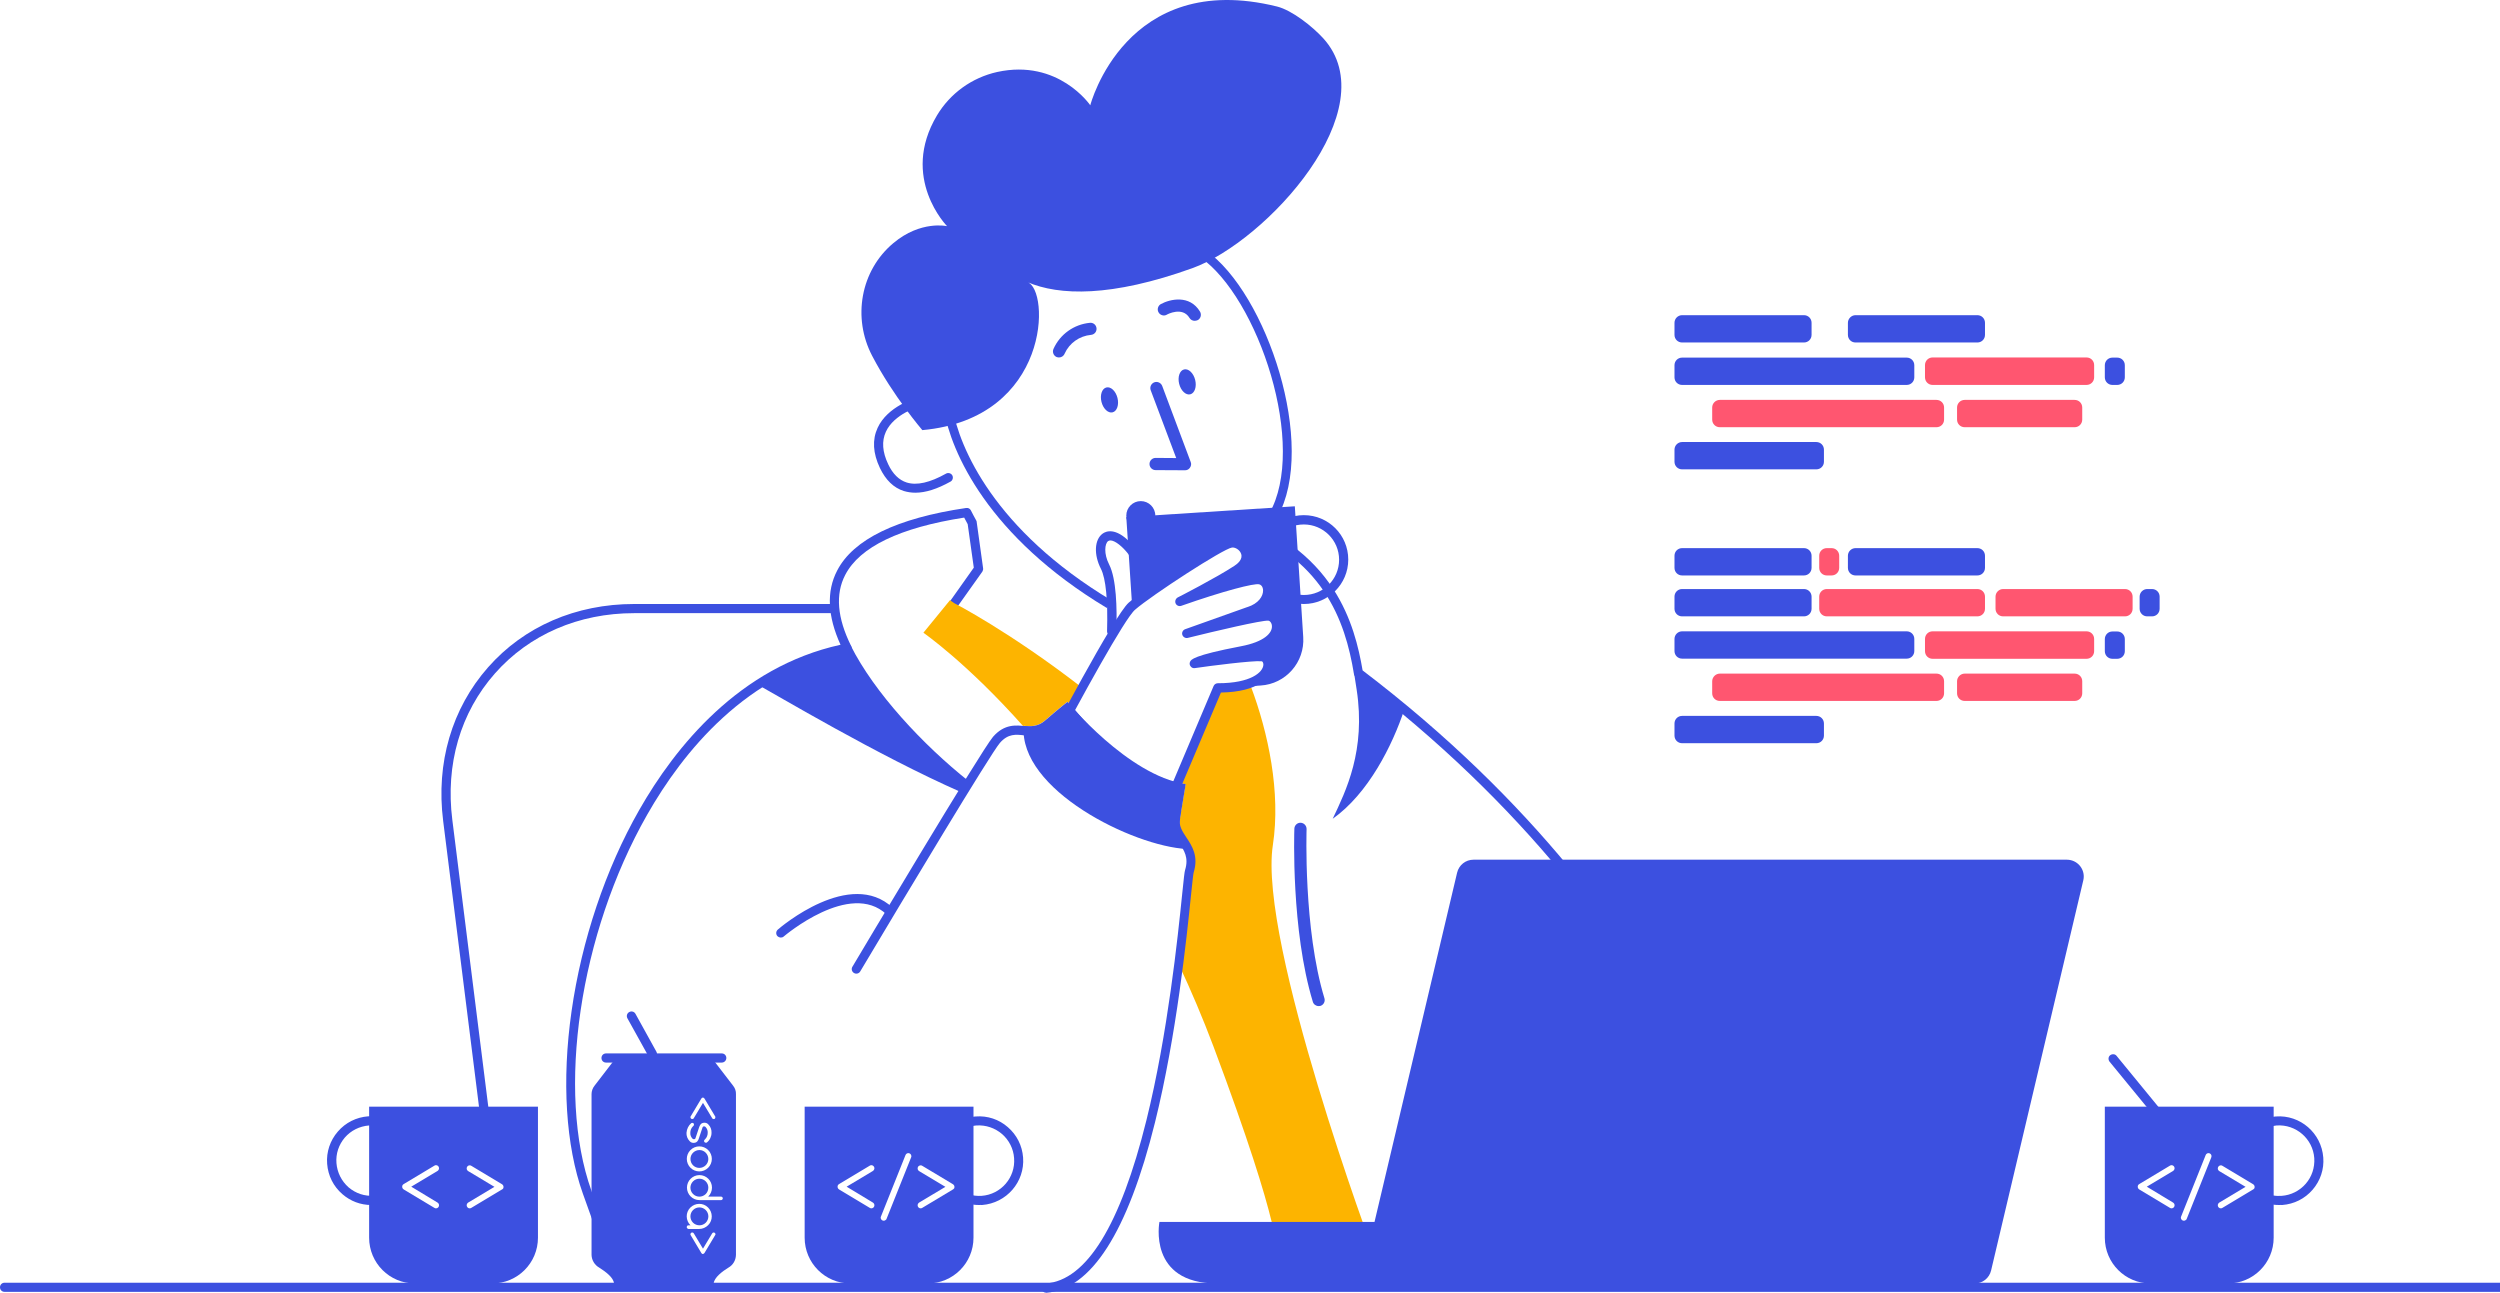 <svg width="847" height="438" viewBox="0 0 847 438" fill="none" xmlns="http://www.w3.org/2000/svg">
<path d="M164.314 380.121C163.538 380.121 162.866 379.552 162.763 378.776L150.143 278.129C147.66 258.475 153.091 240.011 165.349 226.099C177.554 212.238 195.139 204.635 214.844 204.635H281.511C282.391 204.635 283.063 205.307 283.063 206.186C283.063 207.066 282.391 207.738 281.511 207.738H214.844C196.07 207.738 179.313 214.979 167.676 228.167C155.987 241.408 150.867 258.992 153.246 277.767L165.866 378.414C165.969 379.241 165.349 380.017 164.521 380.121C164.469 380.069 164.418 380.121 164.314 380.121Z" fill="#3C50E0"/>
<path d="M225.447 436.598C225.447 436.598 225.396 436.598 225.447 436.598C208.793 436.443 203.518 421.496 198.449 407.118C198.139 406.187 197.829 405.308 197.467 404.377C191.674 388.085 190.278 366.156 193.639 342.623C197.053 318.625 205.173 294.42 216.551 274.456C228.809 252.941 250.531 225.995 284.77 218.444C280.374 208.772 279.96 200.342 283.632 193.308C289.115 182.705 303.855 175.568 327.336 172.103C328.008 171.999 328.629 172.309 328.939 172.93C329.559 174.12 330.128 175.258 330.749 176.344C330.852 176.499 330.904 176.654 330.904 176.861L333.076 192.532C333.128 192.946 333.025 193.308 332.818 193.67L324.543 205.307C324.025 206.031 323.094 206.186 322.37 205.669C321.646 205.152 321.491 204.221 322.008 203.497L329.922 192.325L327.853 177.585C327.491 176.861 327.077 176.137 326.663 175.361C304.837 178.774 291.287 185.291 286.373 194.756C282.96 201.273 283.632 209.393 288.39 218.909C288.597 219.323 288.597 219.84 288.39 220.306C288.184 220.719 287.77 221.03 287.304 221.133C253.066 227.805 231.395 254.699 219.241 276.06C196.329 316.298 188.416 369.88 200.363 403.394C200.673 404.325 201.035 405.204 201.346 406.135C206.518 420.772 211.017 433.392 225.447 433.547C226.326 433.547 226.999 434.271 226.999 435.099C226.999 435.926 226.275 436.598 225.447 436.598Z" fill="#3C50E0"/>
<path d="M346.834 246.218C346.834 246.114 346.834 246.011 346.834 245.907C349.265 246.166 351.644 246.166 353.971 244.149C359.66 239.235 361.677 237.736 361.677 237.736C361.677 237.736 362.195 238.356 363.126 239.391C364.263 237.322 365.401 235.201 366.591 232.977C342.024 213.944 323.25 204.324 323.25 204.324L321.853 203.342L312.854 214.358C312.854 214.41 327.542 224.495 346.834 246.218Z" fill="#FDB400"/>
<path d="M465.531 424.806C465.531 424.806 426.224 319.091 431.241 286.352C433.982 268.509 429.689 248.235 423.793 232.563L412.518 233.288L399.019 265.147C399.899 265.354 400.778 265.561 401.657 265.664C401.657 265.664 401.14 269.026 399.847 276.681C398.968 281.801 400.467 282.37 401.605 285.938C403.105 288.318 404.243 291.007 403.002 295.196C402.588 296.541 401.605 309.368 399.381 326.745C403.519 335.538 407.45 344.796 411.173 354.674C435.016 418.238 432.534 425.169 432.534 425.169L465.531 424.806Z" fill="#FDB400"/>
<path d="M598.658 435.771C597.882 435.771 597.262 435.202 597.107 434.478C594.262 415.497 574.04 316.401 459.273 229.253C458.963 228.995 458.756 228.684 458.704 228.271C455.756 210.324 448.308 188.395 416.966 177.637C416.139 177.378 415.725 176.499 415.983 175.672C416.242 174.844 417.121 174.43 417.949 174.689C433.051 179.861 444.429 188.291 451.774 199.67C457.98 209.289 460.307 219.323 461.652 227.133C576.936 314.902 597.262 414.825 600.21 433.961C600.313 434.788 599.744 435.616 598.917 435.719C598.813 435.771 598.71 435.771 598.658 435.771Z" fill="#3C50E0"/>
<path d="M446.757 340.865C445.878 340.865 445.05 340.296 444.792 339.417C437.396 315.108 438.482 282.111 438.533 280.715C438.585 279.577 439.568 278.698 440.654 278.749C441.792 278.801 442.671 279.732 442.671 280.87C442.671 281.18 441.533 314.591 448.722 338.227C449.033 339.313 448.464 340.451 447.326 340.813C447.171 340.813 446.964 340.865 446.757 340.865Z" fill="#3C50E0"/>
<path d="M458.704 227.65C459.066 229.874 459.377 231.891 459.635 233.649C462.79 254.234 456.015 267.94 451.515 277.404C463.566 268.871 471.738 252.631 475.824 240.27C470.858 236.287 464.083 231.632 458.704 227.65Z" fill="#3C50E0"/>
<path d="M288.184 218.651C279.753 220.358 265.892 224.599 255.859 231.477C262.841 235.305 297.441 255.993 325.681 268.405C325.887 268.25 327.439 265.664 328.215 264.682C312.647 252.321 296.2 234.632 288.184 218.651Z" fill="#3C50E0"/>
<path d="M310.113 166.931C308.768 166.931 307.475 166.724 306.234 166.362C302.769 165.276 300.079 162.638 298.114 158.552C295.735 153.535 295.476 148.984 297.338 144.95C300.751 137.554 310.165 134.916 310.527 134.813C311.354 134.606 312.182 135.071 312.44 135.899C312.647 136.726 312.182 137.554 311.354 137.812C311.251 137.812 302.924 140.191 300.131 146.294C298.683 149.449 298.941 153.121 300.907 157.259C302.458 160.569 304.579 162.638 307.165 163.465C310.578 164.552 315.078 163.517 320.508 160.466C321.233 160.052 322.215 160.311 322.629 161.035C323.043 161.759 322.784 162.741 322.06 163.155C317.509 165.689 313.578 166.931 310.113 166.931Z" fill="#3C50E0"/>
<path d="M312.492 145.726C312.492 145.726 302.613 134.244 295.476 120.538C288.752 107.66 291.545 91.678 302.665 82.369C311.975 74.559 320.871 76.628 320.871 76.628C320.871 76.628 304.786 60.284 317.457 39.079C321.957 31.58 329.301 26.304 337.835 24.391C358.626 19.839 369.384 35.666 369.384 35.666C369.384 35.666 381.331 -10.469 432.637 2.203C437.809 3.496 444.636 8.978 448.257 12.909C470.134 36.855 429.017 81.851 403.984 90.851C376.521 100.729 358.833 100.212 348.024 95.557C355.782 97.936 356.092 141.743 312.492 145.726Z" fill="#3C50E0"/>
<path d="M401.502 159.328L391.52 159.276C390.382 159.276 389.451 158.345 389.451 157.207C389.451 156.07 390.382 155.139 391.52 155.139L398.502 155.19L389.865 132.227C389.451 131.141 390.02 129.951 391.054 129.537C392.141 129.124 393.33 129.692 393.744 130.727L403.416 156.535C403.674 157.156 403.571 157.88 403.157 158.449C402.795 159.018 402.174 159.328 401.502 159.328Z" fill="#3C50E0"/>
<path d="M386.503 179.602C389.217 179.602 391.416 177.402 391.416 174.689C391.416 171.975 389.217 169.775 386.503 169.775C383.789 169.775 381.59 171.975 381.59 174.689C381.59 177.402 383.789 179.602 386.503 179.602Z" fill="#3C50E0"/>
<path d="M403.265 133.594C404.762 133.22 405.503 131.029 404.921 128.702C404.338 126.374 402.654 124.791 401.157 125.165C399.661 125.539 398.92 127.729 399.502 130.057C400.084 132.385 401.769 133.968 403.265 133.594Z" fill="#3C50E0"/>
<path d="M376.944 139.702C378.441 139.328 379.182 137.138 378.6 134.81C378.018 132.483 376.333 130.899 374.836 131.273C373.34 131.647 372.599 133.838 373.181 136.165C373.763 138.493 375.448 140.076 376.944 139.702Z" fill="#3C50E0"/>
<path d="M358.781 121.107C358.523 121.107 358.212 121.055 357.954 120.952C356.919 120.486 356.454 119.245 356.919 118.211C359.143 113.246 363.85 109.884 369.28 109.367C370.418 109.263 371.401 110.091 371.504 111.229C371.608 112.366 370.78 113.349 369.642 113.453C365.712 113.815 362.298 116.245 360.695 119.814C360.333 120.693 359.557 121.107 358.781 121.107Z" fill="#3C50E0"/>
<path d="M404.76 108.694C404.036 108.694 403.364 108.332 403.002 107.711C400.623 103.781 395.502 106.47 395.295 106.625C394.313 107.194 393.02 106.78 392.503 105.798C391.934 104.815 392.347 103.522 393.33 103.005C396.382 101.35 403.053 99.746 406.57 105.591C407.139 106.573 406.829 107.866 405.846 108.435C405.484 108.591 405.122 108.694 404.76 108.694Z" fill="#3C50E0"/>
<path d="M700.288 291.266H499.201C496.563 291.266 494.288 293.076 493.667 295.662L465.686 413.997H392.813C392.813 413.997 388.779 434.84 412.311 434.84H669.049C671.687 434.84 673.963 433.03 674.583 430.444L705.822 298.248C706.546 295.196 704.633 292.145 701.581 291.421C701.167 291.317 700.754 291.266 700.288 291.266Z" fill="#3C50E0"/>
<path d="M569.902 106.78H611.174C612.623 106.78 613.76 107.918 613.76 109.366V113.452C613.76 114.9 612.623 116.038 611.174 116.038H569.902C568.454 116.038 567.316 114.9 567.316 113.452V109.366C567.316 107.97 568.454 106.78 569.902 106.78Z" fill="#3C50E0"/>
<path d="M569.902 149.76H615.364C616.812 149.76 617.95 150.898 617.95 152.346V156.432C617.95 157.88 616.812 159.018 615.364 159.018H569.902C568.454 159.018 567.316 157.88 567.316 156.432V152.346C567.316 150.949 568.454 149.76 569.902 149.76Z" fill="#3C50E0"/>
<path d="M582.677 135.485H656.067C657.516 135.485 658.653 136.623 658.653 138.071V142.157C658.653 143.605 657.516 144.743 656.067 144.743H582.677C581.229 144.743 580.091 143.605 580.091 142.157V138.071C580.091 136.623 581.28 135.485 582.677 135.485Z" fill="#FF5670"/>
<path d="M665.636 135.485H702.874C704.322 135.485 705.46 136.623 705.46 138.071V142.157C705.46 143.605 704.322 144.743 702.874 144.743H665.636C664.187 144.743 663.05 143.605 663.05 142.157V138.071C663.05 136.623 664.239 135.485 665.636 135.485Z" fill="#FF5670"/>
<path d="M715.7 121.159H717.304C718.752 121.159 719.89 122.297 719.89 123.745V127.831C719.89 129.279 718.752 130.417 717.304 130.417H715.7C714.252 130.417 713.115 129.279 713.115 127.831V123.745C713.115 122.297 714.252 121.159 715.7 121.159Z" fill="#3C50E0"/>
<path d="M569.902 121.159H645.982C647.43 121.159 648.568 122.297 648.568 123.745V127.831C648.568 129.279 647.43 130.417 645.982 130.417H569.902C568.454 130.417 567.316 129.279 567.316 127.831V123.745C567.316 122.297 568.454 121.159 569.902 121.159Z" fill="#3C50E0"/>
<path d="M628.656 106.78H669.928C671.377 106.78 672.514 107.918 672.514 109.366V113.452C672.514 114.9 671.377 116.038 669.928 116.038H628.656C627.208 116.038 626.07 114.9 626.07 113.452V109.366C626.07 107.97 627.259 106.78 628.656 106.78Z" fill="#3C50E0"/>
<path d="M654.774 121.107H706.908C708.356 121.107 709.494 122.245 709.494 123.693V127.831C709.494 129.279 708.356 130.417 706.908 130.417H654.774C653.326 130.417 652.188 129.279 652.188 127.831V123.693C652.188 122.245 653.326 121.107 654.774 121.107Z" fill="#FF5670"/>
<path d="M569.902 199.566H611.174C612.623 199.566 613.76 200.704 613.76 202.152V206.238C613.76 207.686 612.623 208.824 611.174 208.824H569.902C568.454 208.824 567.316 207.686 567.316 206.238V202.152C567.316 200.704 568.454 199.566 569.902 199.566Z" fill="#3C50E0"/>
<path d="M569.902 242.545H615.364C616.812 242.545 617.95 243.683 617.95 245.131V249.217C617.95 250.665 616.812 251.803 615.364 251.803H569.902C568.454 251.803 567.316 250.665 567.316 249.217V245.131C567.316 243.683 568.454 242.545 569.902 242.545Z" fill="#3C50E0"/>
<path d="M582.677 228.219H656.067C657.516 228.219 658.653 229.357 658.653 230.805V234.891C658.653 236.339 657.516 237.477 656.067 237.477H582.677C581.229 237.477 580.091 236.339 580.091 234.891V230.805C580.091 229.408 581.28 228.219 582.677 228.219Z" fill="#FF5670"/>
<path d="M665.636 228.219H702.874C704.322 228.219 705.46 229.357 705.46 230.805V234.891C705.46 236.339 704.322 237.477 702.874 237.477H665.636C664.187 237.477 663.05 236.339 663.05 234.891V230.805C663.05 229.408 664.239 228.219 665.636 228.219Z" fill="#FF5670"/>
<path d="M715.7 213.944H717.304C718.752 213.944 719.89 215.082 719.89 216.53V220.616C719.89 222.064 718.752 223.202 717.304 223.202H715.7C714.252 223.202 713.115 222.064 713.115 220.616V216.53C713.115 215.082 714.252 213.944 715.7 213.944Z" fill="#3C50E0"/>
<path d="M727.493 199.566H729.096C730.544 199.566 731.682 200.704 731.682 202.152V206.238C731.682 207.686 730.544 208.824 729.096 208.824H727.493C726.045 208.824 724.907 207.686 724.907 206.238V202.152C724.907 200.704 726.096 199.566 727.493 199.566Z" fill="#3C50E0"/>
<path d="M569.902 213.893H645.982C647.43 213.893 648.568 215.03 648.568 216.479V220.564C648.568 222.013 647.43 223.15 645.982 223.15H569.902C568.454 223.15 567.316 222.013 567.316 220.564V216.479C567.316 215.082 568.454 213.893 569.902 213.893Z" fill="#3C50E0"/>
<path d="M618.933 199.566H669.929C671.377 199.566 672.515 200.704 672.515 202.152V206.238C672.515 207.686 671.377 208.824 669.929 208.824H618.933C617.485 208.824 616.347 207.686 616.347 206.238V202.152C616.347 200.704 617.485 199.566 618.933 199.566Z" fill="#FF5670"/>
<path d="M678.669 199.566H719.942C721.39 199.566 722.528 200.704 722.528 202.152V206.238C722.528 207.686 721.39 208.824 719.942 208.824H678.669C677.221 208.824 676.083 207.686 676.083 206.238V202.152C676.083 200.704 677.273 199.566 678.669 199.566Z" fill="#FF5670"/>
<path d="M618.933 185.705H620.536C621.984 185.705 623.122 186.843 623.122 188.291V192.377C623.122 193.825 621.984 194.963 620.536 194.963H618.933C617.485 194.963 616.347 193.825 616.347 192.377V188.291C616.347 186.843 617.485 185.705 618.933 185.705Z" fill="#FF5670"/>
<path d="M569.902 185.705H611.174C612.623 185.705 613.76 186.843 613.76 188.291V192.377C613.76 193.825 612.623 194.963 611.174 194.963H569.902C568.454 194.963 567.316 193.825 567.316 192.377V188.291C567.316 186.843 568.454 185.705 569.902 185.705Z" fill="#3C50E0"/>
<path d="M628.656 185.705H669.928C671.377 185.705 672.514 186.843 672.514 188.291V192.377C672.514 193.825 671.377 194.963 669.928 194.963H628.656C627.208 194.963 626.07 193.825 626.07 192.377V188.291C626.07 186.843 627.259 185.705 628.656 185.705Z" fill="#3C50E0"/>
<path d="M654.774 213.893H706.908C708.356 213.893 709.494 215.03 709.494 216.479V220.616C709.494 222.064 708.356 223.202 706.908 223.202H654.774C653.326 223.202 652.188 222.064 652.188 220.616V216.479C652.188 215.03 653.326 213.893 654.774 213.893Z" fill="#FF5670"/>
<path d="M772.179 408.256C771.403 408.256 770.627 408.204 769.851 408.101C769.024 407.946 768.403 407.17 768.558 406.342C768.713 405.515 769.489 404.894 770.317 405.049C771.196 405.204 772.127 405.204 773.006 405.153C776.161 404.946 779.109 403.446 781.178 401.067C783.247 398.688 784.281 395.584 784.074 392.378C783.609 385.809 777.868 380.844 771.299 381.31C770.265 381.413 769.179 381.62 768.196 381.982C767.369 382.241 766.489 381.827 766.231 381.051C765.972 380.224 766.386 379.344 767.162 379.086C768.403 378.672 769.748 378.362 771.041 378.258C779.316 377.638 786.505 383.896 787.126 392.171C787.436 396.153 786.143 400.032 783.505 403.084C780.868 406.135 777.247 407.946 773.213 408.256C772.903 408.204 772.541 408.256 772.179 408.256Z" fill="#3C50E0"/>
<path d="M735.199 383.793C734.734 383.793 734.32 383.586 734.01 383.224L714.718 359.691C714.201 359.019 714.253 358.036 714.925 357.519C715.597 357.002 716.58 357.053 717.097 357.726L736.389 381.258C736.906 381.931 736.854 382.913 736.182 383.43C735.923 383.689 735.561 383.793 735.199 383.793Z" fill="#3C50E0"/>
<path d="M713.115 374.948V419.324C713.115 427.909 720.045 434.84 728.63 434.84H754.801C763.386 434.84 770.317 427.909 770.317 419.324V374.948H713.115ZM736.233 407.428C736.544 407.635 736.75 407.946 736.75 408.359C736.75 408.928 736.285 409.394 735.716 409.394C735.561 409.394 735.354 409.342 735.199 409.239L724.855 403.032C724.338 402.774 724.131 402.153 724.338 401.636C724.441 401.429 724.596 401.222 724.855 401.119L735.199 394.912C735.354 394.809 735.561 394.757 735.716 394.757C736.285 394.757 736.75 395.222 736.75 395.791C736.75 396.153 736.544 396.515 736.233 396.722L727.337 402.049L736.233 407.428ZM749.163 392.171L740.836 413.014C740.785 413.118 740.733 413.221 740.629 413.273C740.423 413.48 740.164 413.583 739.905 413.583C739.336 413.583 738.871 413.118 738.871 412.549C738.871 412.393 738.923 412.238 738.974 412.135L747.301 391.292C747.353 391.188 747.457 391.085 747.508 390.981C747.715 390.775 747.974 390.671 748.232 390.671C748.801 390.671 749.267 391.137 749.267 391.705C749.267 391.861 749.215 392.016 749.163 392.171ZM763.283 403.032L752.939 409.239C752.784 409.342 752.577 409.394 752.422 409.394C751.853 409.394 751.387 408.928 751.387 408.359C751.387 407.997 751.594 407.635 751.904 407.428L760.8 402.101L751.904 396.774C751.594 396.567 751.387 396.257 751.387 395.843C751.387 395.584 751.491 395.326 751.698 395.119C751.904 394.912 752.163 394.809 752.422 394.809C752.577 394.809 752.784 394.86 752.939 394.964L763.283 401.17C763.8 401.429 764.007 402.049 763.8 402.567C763.697 402.774 763.49 402.929 763.283 403.032Z" fill="#3C50E0"/>
<path d="M125.783 408.256C122.162 408.256 118.749 406.963 116.008 404.584C112.956 401.946 111.146 398.326 110.836 394.292C110.525 390.309 111.818 386.43 114.456 383.379C117.094 380.327 120.714 378.517 124.748 378.207C125.628 378.155 126.559 378.155 127.49 378.259C128.317 378.362 128.938 379.138 128.886 379.965C128.783 380.793 128.007 381.413 127.179 381.362C126.455 381.258 125.731 381.258 125.007 381.31C121.8 381.569 118.904 383.017 116.835 385.396C114.767 387.827 113.732 390.878 113.991 394.085C114.249 397.24 115.697 400.136 118.077 402.257C120.507 404.325 123.559 405.36 126.766 405.101C127.645 405.049 128.369 405.67 128.421 406.549C128.472 407.429 127.852 408.153 126.972 408.204C126.559 408.204 126.197 408.256 125.783 408.256Z" fill="#3C50E0"/>
<path d="M125.059 374.948V419.324C125.059 427.909 131.989 434.84 140.575 434.84H166.745C175.33 434.84 182.261 427.909 182.261 419.324V374.948H125.059ZM148.229 407.428C148.54 407.635 148.746 407.946 148.746 408.359C148.746 408.928 148.281 409.394 147.712 409.394C147.557 409.394 147.35 409.342 147.195 409.239L136.851 403.032C136.334 402.774 136.127 402.153 136.334 401.636C136.437 401.429 136.592 401.222 136.851 401.119L147.195 394.912C147.35 394.809 147.557 394.757 147.712 394.757C148.281 394.757 148.746 395.222 148.746 395.791C148.746 396.153 148.54 396.515 148.229 396.722L139.333 402.049L148.229 407.428ZM170.003 403.032L159.659 409.239C159.504 409.342 159.297 409.394 159.142 409.394C158.884 409.394 158.573 409.29 158.418 409.083C158.211 408.877 158.108 408.618 158.108 408.359C158.108 407.997 158.315 407.635 158.625 407.428L167.521 402.101L158.625 396.774C158.315 396.567 158.108 396.257 158.108 395.843C158.108 395.274 158.573 394.809 159.142 394.809C159.297 394.809 159.504 394.86 159.659 394.964L170.003 401.17C170.521 401.429 170.727 402.049 170.521 402.567C170.417 402.774 170.262 402.929 170.003 403.032Z" fill="#3C50E0"/>
<path d="M220.999 358.605C220.43 358.605 219.913 358.295 219.655 357.778L212.569 345.003C212.155 344.227 212.414 343.296 213.19 342.882C213.965 342.469 214.896 342.727 215.31 343.503L222.396 356.329C222.81 357.105 222.551 358.036 221.775 358.45C221.517 358.553 221.258 358.605 220.999 358.605Z" fill="#3C50E0"/>
<path d="M244.532 360.001H205.328C204.449 360.001 203.777 359.329 203.777 358.45C203.777 357.57 204.449 356.898 205.328 356.898H244.532C245.411 356.898 246.084 357.57 246.084 358.45C246.084 359.329 245.359 360.001 244.532 360.001Z" fill="#3C50E0"/>
<path d="M239.101 400.239C237.912 399.05 235.998 399.05 234.808 400.239C233.619 401.429 233.619 403.343 234.808 404.532C235.998 405.722 237.912 405.722 239.101 404.532C239.67 403.963 239.98 403.187 239.98 402.36C239.98 401.584 239.67 400.808 239.101 400.239Z" fill="#3C50E0"/>
<path d="M236.929 395.688C238.584 395.688 239.98 394.343 239.98 392.688C239.98 391.033 238.636 389.637 236.981 389.637C235.326 389.637 233.929 390.981 233.929 392.637C233.929 393.464 234.24 394.24 234.808 394.809C235.377 395.378 236.153 395.688 236.929 395.688Z" fill="#3C50E0"/>
<path d="M239.101 414.256C240.291 413.066 240.291 411.153 239.101 409.963C237.912 408.773 235.998 408.773 234.808 409.963C233.619 411.153 233.619 413.066 234.808 414.256C235.377 414.825 236.153 415.135 236.981 415.135C237.756 415.135 238.532 414.825 239.101 414.256Z" fill="#3C50E0"/>
<path d="M248.359 367.811L241.48 358.863H208.328L201.449 367.811C200.777 368.638 200.415 369.673 200.415 370.707V425.168C200.467 426.927 201.449 428.582 203.001 429.461C205.121 430.806 207.862 432.823 208.018 434.788H241.791C241.998 432.823 244.687 430.754 246.808 429.461C248.359 428.582 249.29 426.978 249.342 425.168V370.707C249.394 369.673 249.032 368.638 248.359 367.811ZM233.981 378.258L237.601 372.207C237.705 372 237.912 371.897 238.119 371.845C238.326 371.845 238.584 372 238.688 372.207L242.308 378.258C242.36 378.362 242.411 378.465 242.36 378.569C242.36 378.724 242.308 378.879 242.204 378.982C242.101 379.086 241.946 379.189 241.791 379.138C241.584 379.138 241.377 379.034 241.274 378.827L238.17 373.655L235.067 378.827C234.964 379.034 234.757 379.138 234.55 379.138C234.395 379.138 234.24 379.086 234.136 378.982C234.033 378.879 233.929 378.724 233.929 378.569C233.878 378.465 233.929 378.362 233.981 378.258ZM234.188 380.534C234.291 380.482 234.395 380.431 234.55 380.431C234.705 380.431 234.86 380.482 234.964 380.586C235.067 380.689 235.119 380.844 235.119 380.999C235.119 381.155 235.067 381.31 234.964 381.413L234.757 381.62C234.188 382.189 233.878 382.965 233.878 383.792C233.826 384.568 234.136 385.292 234.653 385.809C234.809 385.913 234.964 386.016 235.171 385.965C235.377 385.965 235.584 385.809 235.636 385.602L236.877 381.879C236.981 381.517 237.188 381.206 237.395 380.896C237.705 380.534 238.17 380.379 238.688 380.379C239.205 380.379 239.67 380.586 239.981 380.948C240.756 381.724 241.118 382.758 241.067 383.792C241.067 385.034 240.498 386.275 239.515 387.051C239.412 387.154 239.308 387.154 239.153 387.154C238.843 387.154 238.532 386.896 238.532 386.585C238.532 386.43 238.584 386.275 238.688 386.171L238.894 385.965C239.463 385.396 239.774 384.62 239.774 383.792C239.825 383.016 239.515 382.292 238.998 381.775C238.843 381.672 238.688 381.568 238.481 381.62C238.274 381.62 238.067 381.775 238.015 381.982L236.774 385.706C236.67 386.068 236.515 386.378 236.257 386.689C235.946 387.051 235.481 387.206 234.964 387.206C234.447 387.206 233.981 386.999 233.671 386.637C232.895 385.861 232.533 384.827 232.585 383.792C232.688 382.499 233.257 381.31 234.188 380.534ZM233.929 389.637C235.584 387.982 238.274 387.982 239.929 389.637C241.584 391.292 241.584 393.981 239.929 395.636C238.274 397.291 235.584 397.291 233.929 395.636C233.154 394.86 232.688 393.774 232.688 392.636C232.688 391.55 233.102 390.464 233.929 389.637ZM232.843 416.169C232.585 415.91 232.636 415.548 232.843 415.29C232.947 415.186 233.102 415.135 233.257 415.135H233.929C232.274 413.48 232.223 410.79 233.878 409.135C235.533 407.48 238.222 407.428 239.877 409.083C241.532 410.738 241.584 413.428 239.929 415.083C239.101 415.91 238.015 416.376 236.877 416.376H233.257C233.154 416.376 232.998 416.272 232.843 416.169ZM242.308 418.445L238.688 424.496C238.584 424.703 238.377 424.806 238.119 424.858C237.912 424.858 237.705 424.703 237.601 424.496L233.981 418.445C233.929 418.341 233.878 418.238 233.929 418.134C233.929 417.979 233.981 417.824 234.136 417.721C234.24 417.617 234.395 417.514 234.55 417.565C234.757 417.565 234.964 417.669 235.067 417.876L238.17 423.048L241.274 417.876C241.377 417.669 241.584 417.565 241.791 417.565C242.101 417.565 242.411 417.824 242.411 418.186C242.411 418.289 242.36 418.393 242.308 418.445ZM244.687 406.446C244.584 406.549 244.428 406.601 244.273 406.601H236.981C234.653 406.601 232.74 404.687 232.74 402.36C232.74 400.032 234.653 398.119 236.981 398.119C239.308 398.119 241.222 400.032 241.222 402.36C241.222 403.498 240.756 404.584 239.981 405.36L239.929 405.411H244.273C244.428 405.411 244.584 405.463 244.687 405.566C244.791 405.67 244.894 405.825 244.894 405.98C244.842 406.187 244.791 406.342 244.687 406.446Z" fill="#3C50E0"/>
<path d="M376.624 215.392C376.624 215.392 376.573 215.392 376.624 215.392C375.694 215.34 375.021 214.668 375.073 213.789C375.383 203.445 374.659 195.997 373.004 192.739C370.522 187.929 370.78 182.809 373.573 180.791C374.711 179.964 377.917 178.619 382.934 183.791C387.589 188.601 389.865 194.963 390.951 199.411C391.158 200.238 390.641 201.066 389.813 201.273C388.986 201.479 388.158 200.962 387.951 200.135C386.968 196.049 384.9 190.256 380.762 185.963C378.486 183.636 376.418 182.602 375.435 183.326C374.297 184.153 373.883 187.567 375.797 191.291C378.228 196.049 378.486 206.186 378.228 213.841C378.124 214.72 377.452 215.392 376.624 215.392Z" fill="#3C50E0"/>
<path d="M441.74 204.635C433.465 204.635 426.689 197.911 426.689 189.584C426.689 181.257 433.413 174.534 441.74 174.534C450.067 174.534 456.79 181.257 456.79 189.584C456.79 197.911 450.015 204.635 441.74 204.635ZM441.74 177.689C435.172 177.689 429.793 183.016 429.793 189.636C429.793 196.204 435.12 201.583 441.74 201.583C448.36 201.583 453.687 196.256 453.687 189.636C453.687 183.016 448.308 177.689 441.74 177.689Z" fill="#3C50E0"/>
<path d="M354.385 437.943C353.558 437.943 352.885 437.323 352.833 436.495C352.782 435.616 353.402 434.892 354.282 434.84C368.091 433.806 379.573 415.187 388.417 379.5C395.658 350.278 399.071 317.126 400.519 302.954C401.088 297.42 401.295 295.455 401.502 294.783C402.795 290.542 401.243 288.214 399.433 285.473C397.881 283.146 396.123 280.508 396.744 276.681C397.468 272.129 397.313 269.285 397.157 267.888C380.917 264.578 365.763 247.252 361.781 242.442C360.695 243.321 358.833 244.821 355.885 247.355C352.989 249.838 349.885 249.476 347.196 249.166C344.196 248.804 341.558 248.493 338.766 251.7C335.662 255.269 306.441 303.937 291.442 329.125C291.028 329.849 290.045 330.107 289.321 329.642C288.597 329.228 288.339 328.245 288.804 327.521C290.563 324.522 332.404 254.338 336.438 249.631C340.317 245.183 344.351 245.649 347.558 246.062C350.041 246.373 352.006 246.58 353.868 244.976C359.143 240.477 361.057 239.08 361.109 239.029C361.781 238.511 362.712 238.667 363.229 239.339C363.384 239.546 381.021 262.147 398.709 265.044C399.33 265.147 399.795 265.561 399.95 266.182C400.002 266.337 400.881 269.802 399.743 277.198C399.33 279.836 400.571 281.646 401.967 283.766C403.829 286.559 406.157 290.024 404.398 295.662C404.243 296.179 403.933 299.489 403.519 303.265C402.071 317.488 398.606 350.847 391.313 380.276C382.107 417.411 369.694 436.857 354.385 437.995C354.488 437.943 354.437 437.943 354.385 437.943Z" fill="#3C50E0"/>
<path d="M399.899 276.681C401.192 268.974 401.709 265.664 401.709 265.664C382.004 262.613 361.678 237.787 361.678 237.787C361.678 237.787 359.661 239.287 353.971 244.2C351.696 246.166 349.317 246.166 346.834 245.959C345.076 267.526 383.814 286.714 402.123 287.645C400.933 282.421 398.916 282.525 399.899 276.681Z" fill="#3C50E0"/>
<path d="M264.548 317.643C264.134 317.643 263.668 317.436 263.358 317.126C262.789 316.453 262.893 315.522 263.513 314.953C264.496 314.074 288.08 294.059 302.458 307.557C303.079 308.126 303.131 309.109 302.51 309.73C301.941 310.35 300.958 310.402 300.338 309.781C287.977 298.196 265.789 317.074 265.53 317.281C265.272 317.539 264.91 317.643 264.548 317.643Z" fill="#3C50E0"/>
<path d="M393.071 280.818C392.813 280.818 392.554 280.766 392.296 280.611L353.195 257.906C352.471 257.492 352.213 256.561 352.626 255.837C355.161 250.976 377.555 208.41 382.417 204.169C386.451 200.652 412.518 182.809 417.018 182.395C419.655 182.136 422.397 183.998 423.328 186.584C424.31 189.326 422.966 192.222 419.811 194.291C418.466 195.17 416.759 196.204 414.949 197.239C420.38 195.687 425.5 194.498 427.258 194.963C429.431 195.532 430.827 197.446 430.93 199.928C430.982 202.566 429.379 205.772 425.758 207.686C427.724 207.324 429.224 207.169 429.896 207.221C432.017 207.376 433.827 209.445 433.982 211.927C434.085 213.479 433.62 218.185 425.138 220.978C426.172 220.926 427.051 220.926 427.62 220.978C429.793 221.185 431.241 223.047 431.137 225.426C430.93 229.564 426.224 234.425 413.656 234.632L394.468 279.939C394.313 280.353 393.951 280.663 393.537 280.818C393.382 280.766 393.227 280.818 393.071 280.818ZM356.04 255.941L392.296 277.043L411.173 232.408C411.432 231.839 412.001 231.477 412.622 231.477C412.622 231.477 412.673 231.477 412.725 231.477C423.741 231.477 427.931 227.753 428.034 225.219C428.034 224.65 427.827 224.03 427.362 224.03C424.259 223.771 410.036 225.581 404.812 226.357C404.243 226.46 403.674 226.202 403.364 225.736C403.002 225.271 402.95 224.702 403.209 224.185C403.519 223.512 404.139 222.064 420.38 218.961C428.396 217.461 431.086 214.41 430.93 212.082C430.879 210.996 430.206 210.324 429.741 210.272C427.465 210.117 411.794 213.789 402.433 216.116C401.657 216.323 400.829 215.858 400.571 215.082C400.312 214.306 400.778 213.427 401.553 213.168L422.603 205.669H422.655C426.379 204.479 427.982 201.997 427.931 199.98C427.931 199.566 427.775 198.273 426.586 197.963C424.931 197.549 414.639 200.187 400.209 205.255C399.433 205.514 398.605 205.152 398.295 204.428C397.985 203.704 398.295 202.824 399.019 202.411C399.174 202.359 412.156 195.687 418.207 191.705C419.345 190.981 421.155 189.429 420.483 187.619C420.069 186.378 418.621 185.395 417.431 185.498C414.483 185.86 390.175 201.687 384.589 206.548C381.176 209.341 365.918 237.115 356.04 255.941Z" fill="#3C50E0"/>
<path d="M331.68 408.256C330.18 408.256 328.732 408.049 327.284 407.584C326.456 407.325 325.991 406.446 326.249 405.67C326.508 404.843 327.387 404.377 328.163 404.636C329.559 405.05 331.059 405.256 332.559 405.153C339.127 404.688 344.093 398.947 343.575 392.378C343.369 389.223 341.869 386.275 339.49 384.206C337.059 382.138 334.007 381.103 330.801 381.31C330.18 381.362 329.508 381.465 328.887 381.62C328.059 381.827 327.232 381.31 327.025 380.483C326.818 379.655 327.335 378.828 328.163 378.621C328.939 378.414 329.766 378.31 330.542 378.259C334.576 377.948 338.455 379.241 341.455 381.879C344.506 384.517 346.317 388.137 346.627 392.171C347.248 400.447 340.989 407.636 332.714 408.256C332.404 408.205 332.042 408.256 331.68 408.256Z" fill="#3C50E0"/>
<path d="M272.616 374.948V419.324C272.616 427.909 279.546 434.84 288.132 434.84H314.302C322.888 434.84 329.818 427.909 329.818 419.324V374.948H272.616ZM295.735 407.428C296.045 407.635 296.252 407.946 296.252 408.359C296.252 408.928 295.786 409.394 295.217 409.394C295.062 409.394 294.855 409.342 294.7 409.239L284.356 403.032C283.839 402.774 283.632 402.153 283.839 401.636C283.943 401.429 284.098 401.222 284.356 401.119L294.7 394.912C294.855 394.809 295.062 394.757 295.217 394.757C295.476 394.757 295.735 394.86 295.942 395.067C296.148 395.274 296.252 395.533 296.252 395.791C296.252 396.153 296.045 396.515 295.735 396.722L286.839 402.049L295.735 407.428ZM308.665 392.171L300.338 413.014C300.286 413.118 300.234 413.221 300.131 413.273C299.924 413.48 299.665 413.583 299.407 413.583C298.838 413.583 298.372 413.118 298.372 412.549C298.372 412.393 298.424 412.238 298.476 412.135L306.803 391.292C306.854 391.188 306.958 391.085 307.01 390.981C307.216 390.775 307.475 390.671 307.734 390.671C308.303 390.671 308.768 391.137 308.768 391.705C308.768 391.861 308.768 392.016 308.665 392.171ZM322.784 403.032L312.44 409.239C312.285 409.342 312.078 409.394 311.923 409.394C311.354 409.394 310.889 408.928 310.889 408.359C310.889 407.997 311.095 407.635 311.406 407.428L320.302 402.101L311.406 396.774C311.095 396.567 310.889 396.257 310.889 395.843C310.889 395.584 310.992 395.274 311.199 395.119C311.406 394.912 311.664 394.809 311.923 394.809C312.078 394.809 312.285 394.86 312.44 394.964L322.784 401.17C323.301 401.429 323.508 402.049 323.301 402.567C323.198 402.722 322.991 402.929 322.784 403.032Z" fill="#3C50E0"/>
<path d="M847.948 437.685H1.552C0.672 437.685 0 437.012 0 436.133C0 435.254 0.672 434.582 1.552 434.582H847.948C848.828 434.582 849.5 435.254 849.5 436.133C849.5 437.012 848.776 437.685 847.948 437.685Z" fill="#3C50E0"/>
<path d="M441.533 215.806L438.688 171.534L381.59 175.206L383.555 205.152C388.624 200.807 413.553 184.153 417.173 183.843C420.793 183.533 425.138 188.808 418.931 192.894C412.725 196.98 399.588 203.704 399.588 203.704C410.501 199.876 424.31 195.739 426.896 196.411C430.827 197.445 430.568 204.686 423.069 207.065L402.019 214.565C402.019 214.565 426.534 208.41 429.844 208.669C433.154 208.927 436.051 217.513 420.638 220.409C405.226 223.305 404.605 224.702 404.605 224.702C404.605 224.702 423.586 222.012 427.517 222.374C431.448 222.736 431.551 232.977 412.673 232.925L412.57 233.184L427.103 232.253C435.585 231.736 442.102 224.391 441.533 215.806Z" fill="#3C50E0"/>
<path d="M321.181 138.226C323.594 152.449 335.818 180.688 375.745 204.686" stroke="#3C50E0" stroke-width="3"/>
<path d="M407.553 85.989C427.724 99.954 444.791 151.156 431.344 174.689" stroke="#3C50E0" stroke-width="3"/>
</svg>
